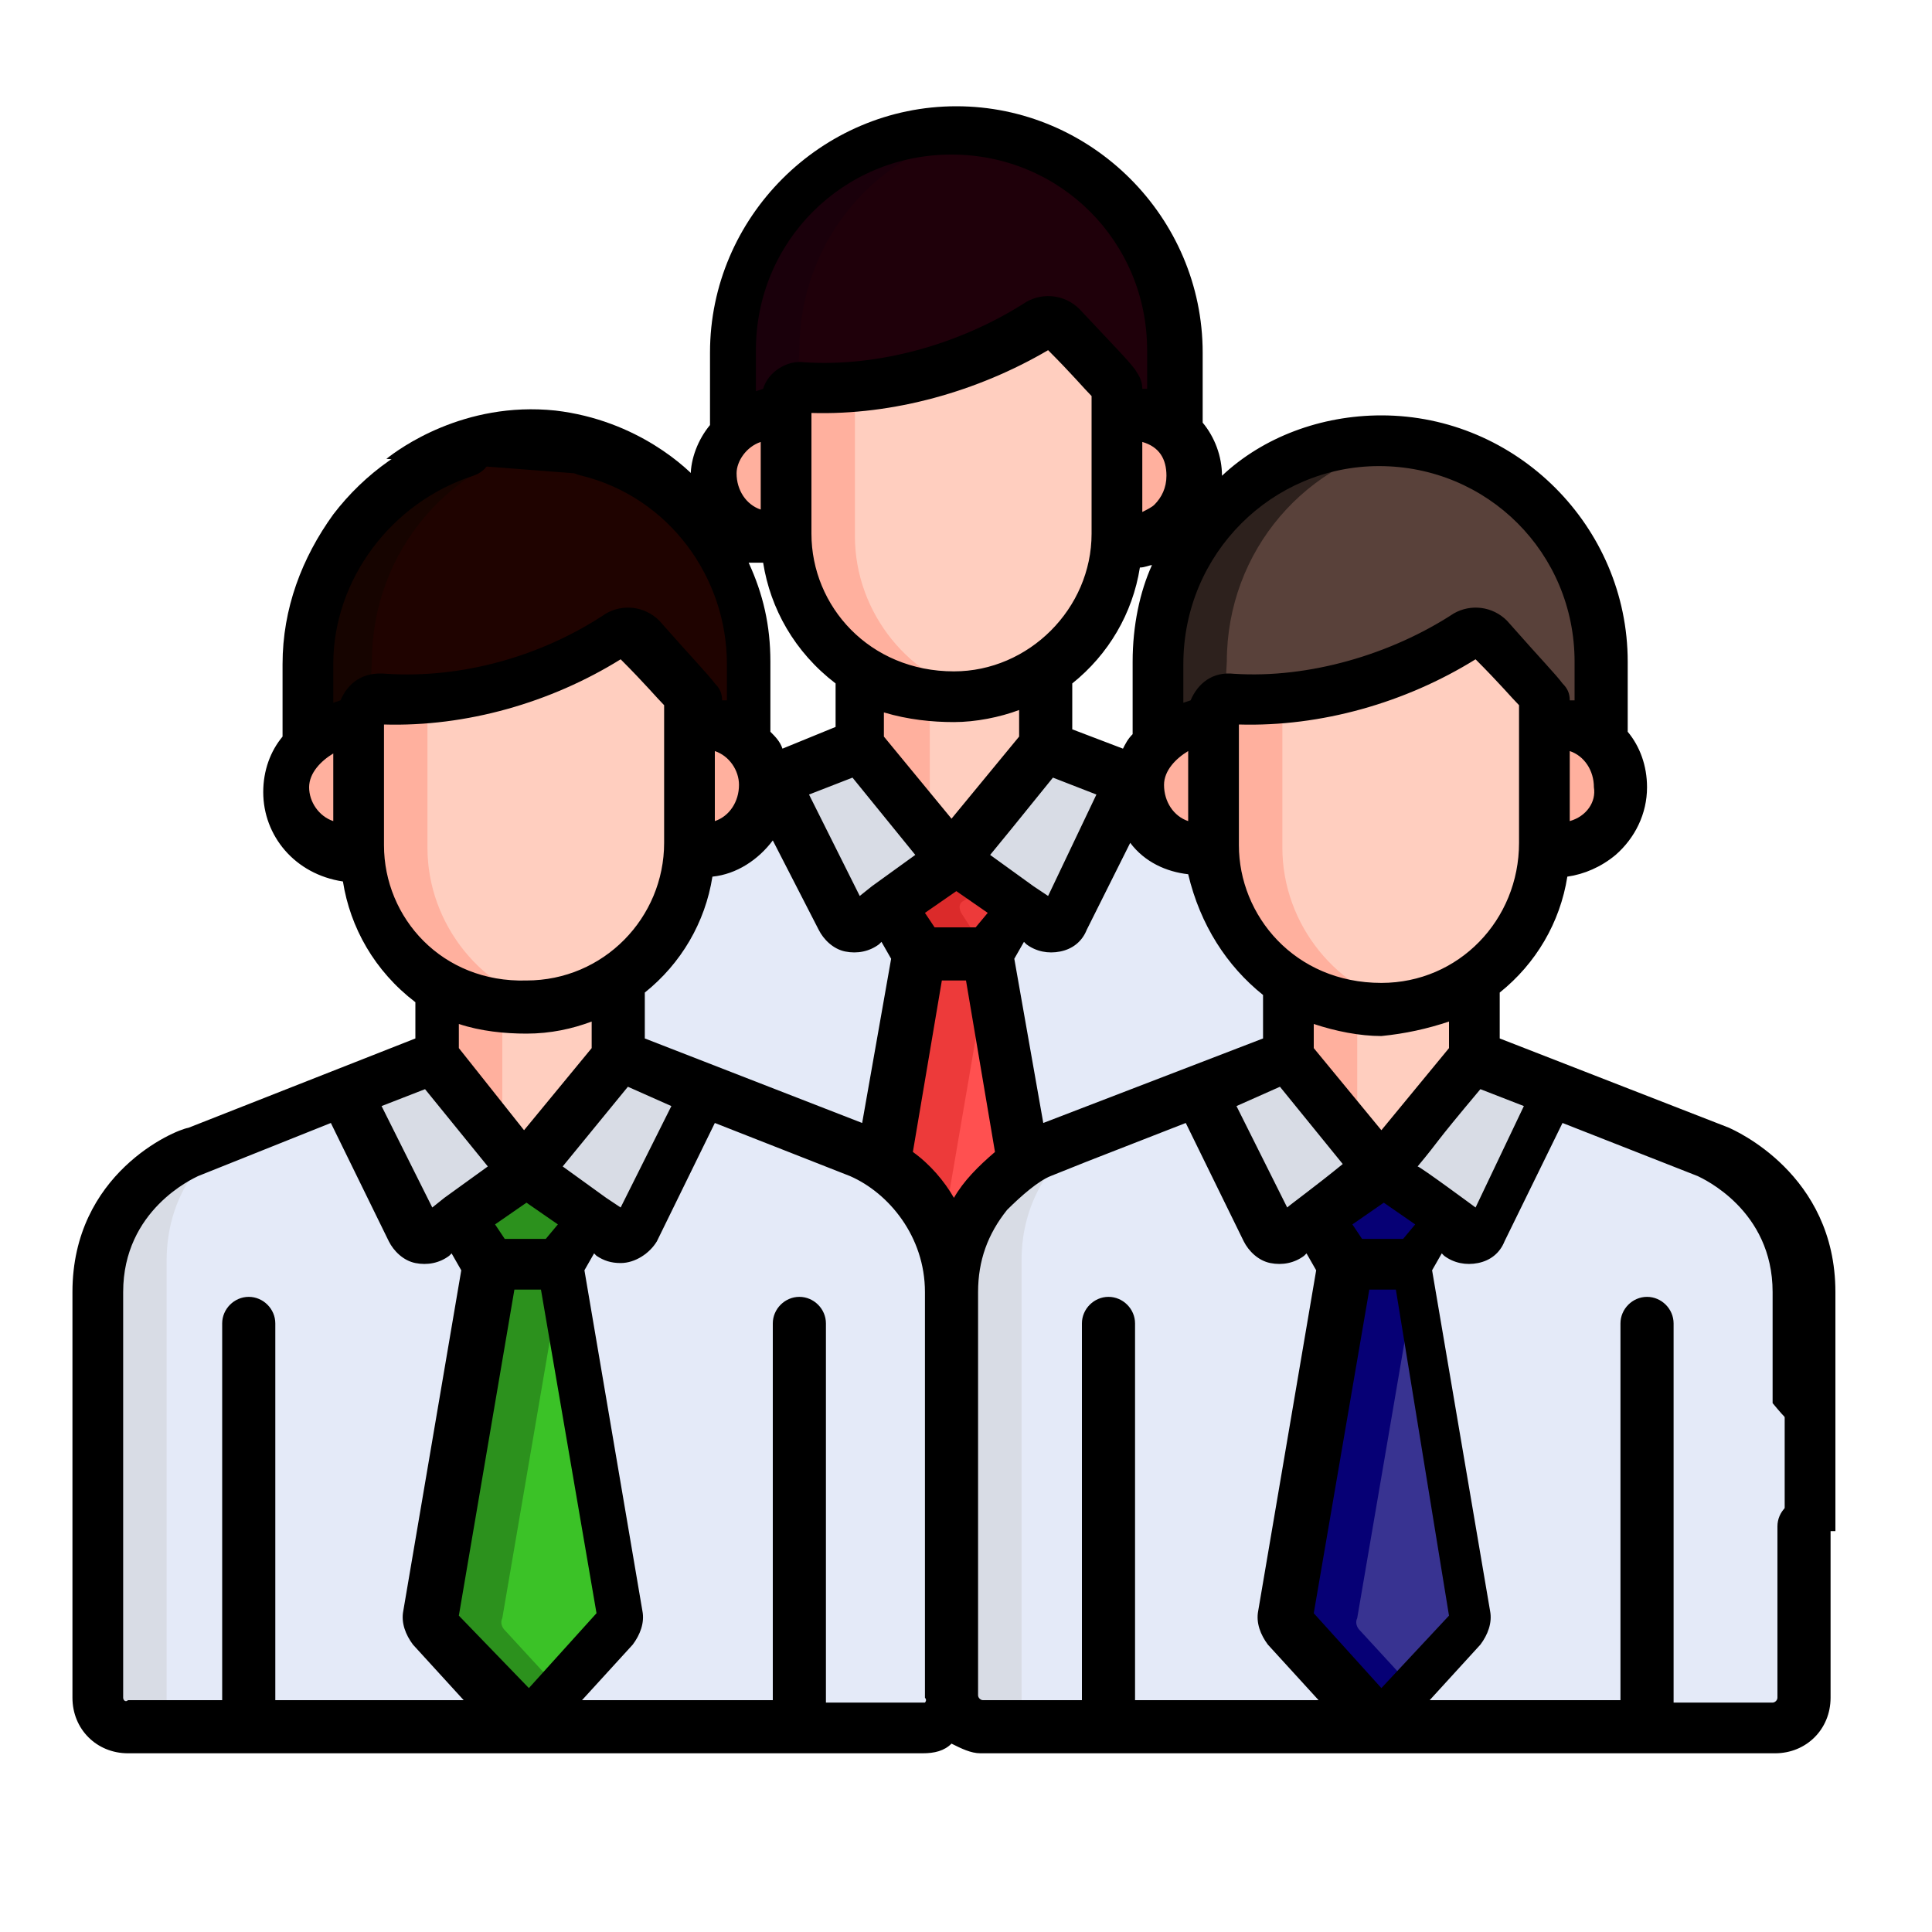 <?xml version="1.0" encoding="utf-8"?>
<!-- Generator: Adobe Illustrator 22.0.0, SVG Export Plug-In . SVG Version: 6.00 Build 0)  -->
<svg version="1.1" id="Layer_1" xmlns="http://www.w3.org/2000/svg" xmlns:xlink="http://www.w3.org/1999/xlink" x="0px" y="0px"
	 viewBox="0 0 80 80" style="enable-background:new 0 0 80 80;" xml:space="preserve">
<style type="text/css">
	.st0{fill:#1F000A;}
	.st1{fill:#1A000B;}
	.st2{fill:#F0A479;}
	.st3{fill:#FFB09E;}
	.st4{fill:#FFCEBF;}
	.st5{fill:#E4EAF8;}
	.st6{fill:#D8DCE5;}
	.st7{fill:#FF5050;}
	.st8{fill:#ED3A3A;}
	.st9{fill:#DB2A2A;}
	.st10{fill:#59413A;}
	.st11{fill:#2D211D;}
	.st12{fill:#383391;}
	.st13{fill:#060075;}
	.st14{fill:#1F0300;}
	.st15{fill:#160400;}
	.st16{fill:#3BC227;}
	.st17{fill:#2C911D;}
</style>
<path class="st0" d="M39.4,5.4c-5.1,0-9.2,4.1-9.2,9.2v3.7c0.6-0.6,1.5-0.9,2.3-0.8V17c0-0.4,0.3-0.7,0.7-0.6
	c3.5,0.3,7.2-0.9,9.9-2.7c0.3-0.2,0.6-0.1,0.8,0.1c2.3,2.5,2.3,2.4,2.3,2.7v0.9c0.9-0.1,1.8,0.1,2.3,0.7v-3.6
	C48.5,9.5,44.4,5.4,39.4,5.4z"/>
<path class="st1" d="M33.1,14.5c0-4.6,3.3-8.4,7.7-9.1c-0.5-0.1-1-0.1-1.4-0.1c-5.1,0-9.2,4.1-9.2,9.2v3.7c0.6-0.6,1.5-0.9,2.3-0.8
	V17c0-0.3,0.2-0.6,0.5-0.6L33.1,14.5L33.1,14.5z"/>
<path class="st2" d="M46.2,17.1v5c0,0.1,0,0.1,0,0.2c1.8,0.3,3.2-1,3.2-2.6C49.4,18.2,48,16.9,46.2,17.1z"/>
<path class="st3" d="M48.6,17.8c-0.6-0.5-1.4-0.8-2.4-0.7v5c0,0.1,0,0.1,0,0.2c0.9,0.1,1.8-0.2,2.4-0.7L48.6,17.8L48.6,17.8z"/>
<path class="st2" d="M32.6,22.2v-5.1c-1.6-0.2-3.2,1-3.2,2.6c0,1.6,1.4,2.9,3.2,2.6C32.6,22.3,32.6,22.3,32.6,22.2z"/>
<path class="st3" d="M32.6,21.4c-0.4-0.5-0.6-1-0.6-1.7c0-0.6,0.2-1.1,0.6-1.6v-1c-1.6-0.2-3.2,1-3.2,2.6c0,1.6,1.4,2.9,3.2,2.6
	c0-0.1,0-0.1,0-0.2L32.6,21.4L32.6,21.4z"/>
<path class="st4" d="M39.5,28.6c-1.5,0-2.8-0.4-3.8-1.1v3.8l3.8,4.7l3.8-4.7v-3.9C42.2,28.2,40.9,28.6,39.5,28.6z"/>
<path class="st3" d="M38.5,28.5c-1.1-0.1-2-0.5-2.9-1v3.8l2.9,3.5L38.5,28.5L38.5,28.5z"/>
<path class="st5" d="M53.4,34.9l-10.1-3.9l-3.8,4.7l-3.8-4.7l-10.1,3.9c0,0-3.7,1.5-3.7,5.8c0,3.9,0,13.6,0,16.8
	c0,0.7,0.6,1.2,1.2,1.2c0.5,0,32.4,0,32.9,0c0.7,0,1.2-0.6,1.2-1.2c0-3.1,0-12.9,0-16.8C57.2,36.4,53.4,34.9,53.4,34.9z"/>
<path class="st6" d="M24.6,57.5c0-3.1,0-14.3,0-18.2c0-2.5,1.3-4.1,2.4-5l-1.5,0.6c0,0-3.7,1.5-3.7,5.8c0,3.9,0,13.6,0,16.8
	c0,0.7,0.6,1.2,1.2,1.2c0.1,0,1.2,0,2.9,0C25.2,58.7,24.6,58.1,24.6,57.5z"/>
<path class="st4" d="M43.9,13.5c-0.2-0.2-0.5-0.3-0.8-0.1c-2.7,1.8-6.3,2.9-9.9,2.7c-0.4,0-0.7,0.3-0.7,0.6v5.5
	c0,3.5,2.8,6.7,6.9,6.7c3.7,0,6.7-3,6.7-6.7v-5.9C46.2,15.9,46.2,16,43.9,13.5z"/>
<path class="st3" d="M35.4,22.2v-6.1c-0.7,0.1-1.5,0.1-2.2,0c-0.4,0-0.7,0.3-0.7,0.6v5.5c0,3.5,2.8,6.7,6.9,6.7c0.5,0,0.9,0,1.3-0.1
	C37.7,28.2,35.4,25.4,35.4,22.2z"/>
<g>
	<path class="st6" d="M44.1,38.1l2.9-5.7l-3.7-1.4l-3.8,4.7l3.7,2.7C43.5,38.5,43.9,38.4,44.1,38.1z"/>
	<path class="st6" d="M34.8,38.1L32,32.4l3.7-1.4l3.8,4.7l-3.7,2.7C35.4,38.5,35,38.4,34.8,38.1z"/>
</g>
<path class="st7" d="M43.4,54.1l-2.5-14.6h-1.4h0H38l-2.5,14.6c0,0.2,0,0.4,0.1,0.5l0,0l0,0l3.4,3.7c0.2,0.2,0.5,0.2,0.7,0l3.4-3.7
	l0,0l0,0C43.3,54.4,43.4,54.3,43.4,54.1z"/>
<g>
	<path class="st8" d="M38.6,54.6c-0.1-0.1-0.2-0.3-0.1-0.5l2.5-14.6h-1.4h0H38l-2.5,14.6c0,0.2,0,0.4,0.1,0.5l3.4,3.7
		c0.2,0.2,0.5,0.2,0.7,0l1.1-1.2L38.6,54.6z"/>
	<polygon class="st8" points="39.5,35.7 39.5,35.7 39.5,35.7 39.5,35.7 39.5,35.7 36.7,37.6 38,39.5 39.5,39.5 39.5,39.5 40.9,39.5 
		42.2,37.6 	"/>
</g>
<path class="st9" d="M40.9,36.7l-1.4-1v0l0,0l0,0v0l-2.7,1.9l1.3,1.9h1.4h0h1.4l-1.1-1.7c-0.1-0.2-0.1-0.4,0.1-0.5L40.9,36.7z"/>
<path class="st10" d="M57.1,18.3c-5.1,0-9.2,4.1-9.2,9.2v3.7c0.6-0.6,1.5-0.9,2.3-0.8v-0.5c0-0.4,0.3-0.7,0.7-0.6
	c3.5,0.3,7.2-0.9,9.9-2.7c0.3-0.2,0.6-0.1,0.8,0.1c2.3,2.5,2.3,2.4,2.3,2.7v0.9c0.9-0.1,1.8,0.1,2.3,0.7v-3.6
	C66.3,22.4,62.2,18.3,57.1,18.3z"/>
<path class="st11" d="M50.8,27.4c0-4.6,3.3-8.4,7.7-9.1c-0.5-0.1-1-0.1-1.4-0.1c-5.1,0-9.2,4.1-9.2,9.2v3.7c0.6-0.6,1.5-0.9,2.3-0.8
	v-0.5c0-0.3,0.2-0.6,0.5-0.6L50.8,27.4L50.8,27.4L50.8,27.4z"/>
<path class="st2" d="M63.9,30v5c0,0.1,0,0.1,0,0.2c1.8,0.3,3.2-1,3.2-2.6C67.1,31.1,65.7,29.8,63.9,30z"/>
<path class="st3" d="M66.3,30.7c-0.6-0.5-1.4-0.8-2.4-0.7v5c0,0.1,0,0.1,0,0.2c0.9,0.1,1.8-0.2,2.4-0.7L66.3,30.7L66.3,30.7z"/>
<path class="st2" d="M50.3,35.1V30c-1.6-0.2-3.2,1-3.2,2.6c0,1.6,1.4,2.9,3.2,2.6C50.3,35.2,50.3,35.1,50.3,35.1z"/>
<path class="st3" d="M50.3,34.3c-0.4-0.5-0.6-1-0.6-1.7c0-0.6,0.2-1.1,0.6-1.6v-1c-1.6-0.2-3.2,1-3.2,2.6c0,1.6,1.4,2.9,3.2,2.6
	c0-0.1,0-0.1,0-0.2L50.3,34.3L50.3,34.3L50.3,34.3z"/>
<path class="st4" d="M57.2,41.5c-1.5,0-2.8-0.4-3.8-1.1v3.8l3.8,4.7l3.8-4.7v-3.9C59.9,41,58.6,41.5,57.2,41.5z"/>
<path class="st3" d="M56.2,41.4c-1.1-0.1-2-0.5-2.9-1v3.8l2.9,3.5V41.4z"/>
<path class="st5" d="M71.1,47.8L61,43.8l-3.8,4.7l-3.8-4.7l-10.1,3.9c0,0-3.7,1.5-3.7,5.8c0,3.9,0,13.6,0,16.8
	c0,0.7,0.6,1.2,1.2,1.2c0.5,0,32.4,0,32.9,0c0.7,0,1.2-0.6,1.2-1.2c0-3.1,0-12.9,0-16.8C74.9,49.3,71.1,47.8,71.1,47.8z"/>
<path class="st6" d="M42.3,70.4c0-3.1,0-14.3,0-18.2c0-2.5,1.3-4.1,2.4-5l-1.5,0.6c0,0-3.7,1.5-3.7,5.8c0,3.9,0,13.6,0,16.8
	c0,0.7,0.6,1.2,1.2,1.2c0.1,0,1.2,0,2.9,0C42.9,71.6,42.3,71,42.3,70.4z"/>
<path class="st4" d="M61.6,26.4c-0.2-0.2-0.5-0.3-0.8-0.1c-2.7,1.8-6.3,2.9-9.9,2.7c-0.4,0-0.7,0.3-0.7,0.6v5.5
	c0,3.5,2.8,6.7,6.9,6.7c3.7,0,6.7-3,6.7-6.7v-5.9C63.9,28.8,63.9,28.9,61.6,26.4z"/>
<path class="st3" d="M53.1,35.1V29c-0.7,0.1-1.5,0.1-2.2,0c-0.4,0-0.7,0.3-0.7,0.6v5.5c0,3.5,2.8,6.7,6.9,6.7c0.5,0,0.9,0,1.3-0.1
	C55.4,41.1,53.1,38.3,53.1,35.1z"/>
<g>
	<path class="st6" d="M61.8,51l2.9-5.7L61,43.8l-3.8,4.7l3.7,2.7C61.2,51.4,61.6,51.3,61.8,51z"/>
	<path class="st6" d="M52.6,51l-2.9-5.7l3.7-1.4l3.8,4.7l-3.7,2.7C53.1,51.4,52.7,51.3,52.6,51z"/>
</g>
<path class="st12" d="M61.1,67l-2.5-14.6h-1.4h0h-1.4L53.3,67c0,0.2,0,0.4,0.1,0.5l0,0l0,0l3.4,3.7c0.2,0.2,0.5,0.2,0.7,0l3.4-3.7
	l0,0l0,0C61,67.3,61.1,67.1,61.1,67z"/>
<g>
	<path class="st13" d="M56.3,67.5c-0.1-0.1-0.2-0.3-0.1-0.5l2.5-14.6h-1.4h0h-1.4L53.3,67c0,0.2,0,0.4,0.1,0.5l3.4,3.7
		c0.2,0.2,0.5,0.2,0.7,0l1.1-1.2L56.3,67.5z"/>
	<polygon class="st13" points="57.2,48.6 57.2,48.6 57.2,48.6 57.2,48.6 57.2,48.6 54.5,50.5 55.7,52.4 57.2,52.4 57.2,52.4 
		58.6,52.4 59.9,50.5 	"/>
</g>
<path class="st13" d="M58.6,49.6l-1.4-1v0l0,0l0,0v0l-2.7,1.9l1.3,1.9h1.4h0h1.4l-1.1-1.7c-0.1-0.2-0.1-0.4,0.1-0.5L58.6,49.6z"/>
<path class="st14" d="M21.7,18.3c-5.1,0-9.2,4.1-9.2,9.2v3.7c0.6-0.6,1.5-0.9,2.3-0.8v-0.5c0-0.4,0.3-0.7,0.7-0.6
	c3.5,0.3,7.2-0.9,9.9-2.7c0.3-0.2,0.6-0.1,0.8,0.1c2.3,2.5,2.3,2.4,2.3,2.7v0.9c0.9-0.1,1.8,0.1,2.3,0.7v-3.6
	C30.8,22.4,26.7,18.3,21.7,18.3z"/>
<path class="st15" d="M15.4,27.4c0-4.6,3.3-8.4,7.7-9.1c-0.5-0.1-1-0.1-1.4-0.1c-5.1,0-9.2,4.1-9.2,9.2v3.7c0.6-0.6,1.5-0.9,2.3-0.8
	v-0.5c0-0.3,0.2-0.6,0.5-0.6L15.4,27.4L15.4,27.4z"/>
<path class="st2" d="M28.5,30v5c0,0.1,0,0.1,0,0.2c1.8,0.3,3.2-1,3.2-2.6C31.7,31.1,30.3,29.8,28.5,30z"/>
<path class="st3" d="M30.8,30.7c-0.6-0.5-1.4-0.8-2.4-0.7v5c0,0.1,0,0.1,0,0.2c0.9,0.1,1.8-0.2,2.4-0.7L30.8,30.7L30.8,30.7z"/>
<path class="st2" d="M14.8,35.1V30c-1.6-0.2-3.2,1-3.2,2.6c0,1.6,1.4,2.9,3.2,2.6C14.9,35.2,14.8,35.1,14.8,35.1z"/>
<path class="st3" d="M14.8,34.3c-0.4-0.5-0.6-1-0.6-1.7c0-0.6,0.2-1.1,0.6-1.6v-1c-1.6-0.2-3.2,1-3.2,2.6c0,1.6,1.4,2.9,3.2,2.6
	c0-0.1,0-0.1,0-0.2L14.8,34.3L14.8,34.3z"/>
<path class="st4" d="M21.8,41.5c-1.5,0-2.8-0.4-3.8-1.1v3.8l3.8,4.7l3.8-4.7v-3.9C24.5,41,23.2,41.5,21.8,41.5z"/>
<path class="st3" d="M20.8,41.4c-1.1-0.1-2-0.5-2.9-1v3.8l2.9,3.5V41.4z"/>
<path class="st5" d="M35.7,47.8l-10.1-3.9l-3.8,4.7l-3.8-4.7L7.8,47.8c0,0-3.7,1.5-3.7,5.8c0,3.9,0,13.6,0,16.8
	c0,0.7,0.6,1.2,1.2,1.2c0.5,0,32.4,0,32.9,0c0.7,0,1.2-0.6,1.2-1.2c0-3.1,0-12.9,0-16.8C39.5,49.3,35.7,47.8,35.7,47.8z"/>
<path class="st6" d="M6.9,70.4c0-3.1,0-14.3,0-18.2c0-2.5,1.3-4.1,2.4-5l-1.5,0.6c0,0-3.7,1.5-3.7,5.8c0,3.9,0,13.6,0,16.8
	c0,0.7,0.6,1.2,1.2,1.2c0.1,0,1.2,0,2.9,0C7.4,71.6,6.9,71,6.9,70.4z"/>
<path class="st4" d="M26.2,26.4c-0.2-0.2-0.5-0.3-0.8-0.1c-2.7,1.8-6.3,2.9-9.9,2.7c-0.4,0-0.7,0.3-0.7,0.6v5.5
	c0,3.5,2.8,6.7,6.9,6.7c3.7,0,6.7-3,6.7-6.7v-5.9C28.5,28.8,28.5,28.9,26.2,26.4z"/>
<path class="st3" d="M17.7,35.1V29C17,29,16.2,29,15.5,29c-0.4,0-0.7,0.3-0.7,0.6v5.5c0,3.5,2.8,6.7,6.9,6.7c0.5,0,0.9,0,1.3-0.1
	C20,41.1,17.7,38.3,17.7,35.1z"/>
<g>
	<path class="st6" d="M26.4,51l2.9-5.7l-3.7-1.4l-3.8,4.7l3.7,2.7C25.8,51.4,26.2,51.3,26.4,51z"/>
	<path class="st6" d="M17.1,51l-2.9-5.7l3.7-1.4l3.8,4.7L18,51.2C17.7,51.4,17.3,51.3,17.1,51z"/>
</g>
<path class="st16" d="M25.6,67l-2.5-14.6h-1.4h0h-1.4L17.9,67c0,0.2,0,0.4,0.1,0.5l0,0l0,0l3.4,3.7c0.2,0.2,0.5,0.2,0.7,0l3.4-3.7
	l0,0l0,0C25.6,67.3,25.7,67.1,25.6,67z"/>
<g>
	<path class="st17" d="M20.9,67.5c-0.1-0.1-0.2-0.3-0.1-0.5l2.5-14.6h-1.4h0h-1.4L17.9,67c0,0.2,0,0.4,0.1,0.5l3.4,3.7
		c0.2,0.2,0.5,0.2,0.7,0l1.1-1.2L20.9,67.5z"/>
	<polygon class="st17" points="21.7,48.6 21.7,48.6 21.7,48.6 21.7,48.6 21.7,48.6 19,50.5 20.3,52.4 21.7,52.4 21.7,52.4 
		23.2,52.4 24.5,50.5 	"/>
</g>
<path class="st17" d="M23.2,49.6l-1.4-1v0l0,0l0,0v0L19,50.5l1.3,1.9h1.4h0h1.4l-1.1-1.7c-0.1-0.2-0.1-0.4,0.1-0.5L23.2,49.6z"/>
<path d="M74.9,59.2c0.6,0,1.1-0.5,1.1-1.1v-4.6c0-4.9-4.2-6.7-4.4-6.8c0,0,0,0,0,0L62.1,43v-1.9c1.5-1.2,2.5-2.9,2.8-4.8
	c0.7-0.1,1.4-0.4,2-0.9c0.8-0.7,1.3-1.7,1.3-2.8c0-0.9-0.3-1.7-0.8-2.3v-2.9c0-5.6-4.6-10.2-10.2-10.2c-2.5,0-4.9,0.9-6.6,2.5
	c0-0.8-0.3-1.6-0.8-2.2v-2.9c0-5.6-4.6-10.2-10.2-10.2c-5.6,0-10.2,4.6-10.2,10.2v3c-0.5,0.6-0.8,1.4-0.8,2.1c-1.1-1-2.5-1.7-4-2.1
	c-0.6-0.2-1.2,0.2-1.3,0.8c-0.2,0.6,0.2,1.2,0.8,1.3c3.6,0.9,6,4.2,6,7.8V29c0,0-0.2,0-0.2,0c0-0.3-0.1-0.5-0.3-0.7
	c-0.3-0.4-0.8-0.9-2.3-2.6c-0.6-0.6-1.5-0.7-2.2-0.3c-2.7,1.8-6,2.7-9.1,2.5c-1-0.1-1.6,0.4-1.9,1.1c0,0-0.3,0.1-0.3,0.1v-1.6
	c0-3.5,2.4-6.7,5.8-7.8c0.6-0.2,0.9-0.8,0.7-1.3c-0.2-0.6-0.8-0.9-1.3-0.7c-2.1,0.6-3.9,1.9-5.2,3.6c-1.3,1.8-2.1,3.9-2.1,6.2v3
	c-0.5,0.6-0.8,1.4-0.8,2.3c0,1.8,1.3,3.4,3.3,3.7c0.3,1.9,1.3,3.7,3,5V43l-9.4,3.7c0,0,0,0,0,0C7.2,46.8,3,48.6,3,53.5v16.8
	c0,1.3,1,2.3,2.3,2.3h32.9c0.5,0,0.9-0.1,1.2-0.4c0.4,0.2,0.8,0.4,1.2,0.4h32.9c1.3,0,2.3-1,2.3-2.3v-7.1c0-0.6-0.5-1.1-1.1-1.1
	c-0.6,0-1.1,0.5-1.1,1.1v7.1c0,0.1-0.1,0.2-0.2,0.2h-4.1V54.8c0-0.6-0.5-1.1-1.1-1.1s-1.1,0.5-1.1,1.1v15.6h-7.9l2.1-2.3
	c0.3-0.4,0.5-0.9,0.4-1.4c0,0,0,0,0,0l-2.4-14.1l0.4-0.7l0.1,0.1c0.4,0.3,0.9,0.4,1.4,0.3c0.5-0.1,0.9-0.4,1.1-0.9v0l2.4-4.9
	l5.6,2.2c0.2,0.1,3.1,1.4,3.1,4.8v4.6C73.9,58.7,74.3,59.2,74.9,59.2z M53.3,50l-2.1-4.2L53,45l2.6,3.2C54.5,49.1,53.4,49.9,53.3,50
	z M27.8,45.8L25.7,50l-0.6-0.4c0,0,0,0,0,0l-1.8-1.3L26,45L27.8,45.8z M17.9,50l-2.1-4.2l1.8-0.7l2.6,3.2l-1.8,1.3c0,0,0,0,0,0
	L17.9,50z M30.6,32.5c0,0.7-0.4,1.3-1,1.5v-2.9C30.2,31.3,30.6,31.9,30.6,32.5z M43.4,14.5c1,1,1.5,1.6,1.8,1.9c0,2.7,0,3.7,0,5.7
	c0,3.1-2.6,5.7-5.7,5.7c-3.5,0-5.9-2.7-5.9-5.7v-5C37,17.2,40.5,16.2,43.4,14.5z M48.3,19.7c0,0.5-0.2,0.9-0.5,1.2
	c-0.1,0.1-0.3,0.2-0.5,0.3v-2.9C48,18.5,48.3,19,48.3,19.7z M52.3,41.2V43l-9.1,3.5l-1.2-6.8l0.4-0.7l0.1,0.1
	c0.4,0.3,0.9,0.4,1.4,0.3c0.5-0.1,0.9-0.4,1.1-0.9v0l1.8-3.6c0.6,0.8,1.5,1.2,2.4,1.3C49.7,38.3,50.8,40,52.3,41.2z M39.5,49.6
	c-0.4-0.7-1-1.4-1.7-1.9l1.2-7.1H40l1.2,7.1C40.5,48.3,39.9,48.9,39.5,49.6z M26.7,41.1c1.5-1.2,2.5-2.9,2.8-4.8
	c1-0.1,1.9-0.7,2.5-1.5l1.9,3.7c0,0,0,0,0,0c0.2,0.4,0.6,0.8,1.1,0.9c0.5,0.1,1,0,1.4-0.3l0.1-0.1l0.4,0.7l-1.2,6.8L26.7,43
	L26.7,41.1L26.7,41.1z M39.5,29.9C39.5,29.9,39.5,29.9,39.5,29.9L39.5,29.9L39.5,29.9c0.9,0,1.9-0.2,2.7-0.5v1.1l-2.8,3.4l-2.8-3.4
	v-1C37.6,29.8,38.6,29.9,39.5,29.9z M49.2,34c-0.6-0.2-1-0.8-1-1.5c0-0.6,0.5-1.1,1-1.4V34z M43.4,37.1l-0.6-0.4c0,0,0,0,0,0
	L41,35.4l0.9-1.1l1.7-2.1l1.8,0.7L43.4,37.1z M40.4,38.4h-1.7l-0.4-0.6l1.3-0.9l1.3,0.9L40.4,38.4z M35.6,37.1l-2.1-4.2l1.8-0.7
	l2.6,3.2l-1.8,1.3c0,0,0,0,0,0L35.6,37.1z M46.9,27.4v3c-0.2,0.2-0.3,0.4-0.4,0.6l-2.1-0.8v-1.9c1.5-1.2,2.5-2.9,2.8-4.8
	c0.2,0,0.4-0.1,0.5-0.1C47.2,24.5,46.9,25.9,46.9,27.4z M31.5,18.3v2.8c-0.6-0.2-1-0.8-1-1.5C30.5,19.1,30.9,18.5,31.5,18.3z
	 M31.6,23.3c0.3,1.9,1.3,3.7,3,5v1.8L32.4,31c-0.1-0.3-0.3-0.5-0.5-0.7v-2.9c0-1.5-0.3-2.8-0.9-4.1C31.3,23.3,31.4,23.3,31.6,23.3z
	 M21.3,53.4h1.1l2.3,13.4l-2.8,3.1L19,66.9L21.3,53.4z M22.6,51.3h-1.7l-0.4-0.6l1.3-0.9l1.3,0.9L22.6,51.3z M60,42.3v1.1l-2.8,3.4
	l-2.8-3.4v-1c0.9,0.3,1.9,0.5,2.8,0.5c0,0,0,0,0,0l0,0h0C58.2,42.8,59.1,42.6,60,42.3z M57.2,40.7c-3.6,0-5.9-2.8-5.9-5.7v-5
	c3.4,0.1,6.9-0.9,9.8-2.7c1,1,1.5,1.6,1.8,1.9c0,2.7,0,3.7,0,5.7C62.9,38.1,60.4,40.7,57.2,40.7z M65,34v-2.9c0.6,0.2,1,0.8,1,1.5
	C66.1,33.2,65.7,33.8,65,34z M57.1,19.3c4.5,0,8.1,3.6,8.1,8.1V29c0,0-0.2,0-0.2,0c0-0.3-0.1-0.5-0.3-0.7c-0.3-0.4-0.8-0.9-2.3-2.6
	c-0.6-0.6-1.5-0.7-2.2-0.3c-2.6,1.7-6,2.7-9.1,2.5c-0.9-0.1-1.5,0.4-1.8,1.1c0,0-0.3,0.1-0.3,0.1v-1.6C49,22.9,52.7,19.3,57.1,19.3z
	 M31.3,14.5c0-4.5,3.6-8.1,8.1-8.1s8.1,3.6,8.1,8.1v1.6c0,0-0.2,0-0.2,0c0-0.3-0.1-0.5-0.3-0.8c-0.3-0.4-0.8-0.9-2.3-2.5
	c-0.6-0.6-1.5-0.7-2.2-0.3c-2.8,1.8-6.2,2.7-9.2,2.5c-0.7-0.1-1.5,0.4-1.7,1.1c0,0-0.3,0.1-0.3,0.1L31.3,14.5L31.3,14.5z M12.8,32.6
	c0-0.6,0.5-1.1,1-1.4V34C13.2,33.8,12.8,33.2,12.8,32.6z M15.9,35v-5c3.4,0.1,6.9-0.9,9.8-2.7c1,1,1.5,1.6,1.8,1.9
	c0,2.7,0,3.7,0,5.7c0,3.1-2.5,5.7-5.7,5.7C18.3,40.7,15.9,38,15.9,35z M21.8,42.8C21.8,42.8,21.8,42.8,21.8,42.8L21.8,42.8
	L21.8,42.8c1,0,1.9-0.2,2.7-0.5v1.1l-2.8,3.4L19,43.4v-1C19.9,42.7,20.9,42.8,21.8,42.8z M5.1,70.3V53.5c0-3.4,2.9-4.7,3.1-4.8
	l5.5-2.2l2.4,4.9c0,0,0,0,0,0c0.2,0.4,0.6,0.8,1.1,0.9c0.5,0.1,1,0,1.4-0.3l0.1-0.1l0.4,0.7l-2.4,14.1c0,0,0,0,0,0
	c-0.1,0.5,0.1,1,0.4,1.4l2.1,2.3h-7.8V54.8c0-0.6-0.5-1.1-1.1-1.1c-0.6,0-1.1,0.5-1.1,1.1v15.6H5.3C5.2,70.5,5.1,70.4,5.1,70.3z
	 M38.3,70.5h-4.1V54.8c0-0.6-0.5-1.1-1.1-1.1c-0.6,0-1.1,0.5-1.1,1.1v15.6h-7.9l2.1-2.3c0.3-0.4,0.5-0.9,0.4-1.4c0,0,0,0,0,0
	l-2.4-14.1l0.4-0.7l0.1,0.1c0.3,0.2,0.6,0.3,1,0.3c0.6,0,1.2-0.4,1.5-0.9v0l2.4-4.9l5.6,2.2c1.6,0.7,3.1,2.5,3.1,4.8v16.8
	C38.4,70.4,38.3,70.5,38.3,70.5z M47,70.5V54.8c0-0.6-0.5-1.1-1.1-1.1s-1.1,0.5-1.1,1.1v15.6h-4.1c-0.1,0-0.2-0.1-0.2-0.2V53.5
	c0-1.3,0.4-2.4,1.2-3.4c0.6-0.6,1.3-1.2,1.8-1.4l1.5-0.6l4.1-1.6l2.4,4.9c0,0,0,0,0,0c0.2,0.4,0.6,0.8,1.1,0.9c0.5,0.1,1,0,1.4-0.3
	l0.1-0.1l0.4,0.7l-2.4,14.1c0,0,0,0,0,0c-0.1,0.5,0.1,1,0.4,1.4l2.1,2.3H47L47,70.5L47,70.5z M57.2,69.9l-2.8-3.1l2.3-13.4h1.1
	L60,66.9L57.2,69.9z M58.1,51.3h-1.7L56,50.7l1.3-0.9l1.3,0.9L58.1,51.3z M61.1,50c0,0-2.3-1.7-2.4-1.7c1-1.2,0.5-0.7,2.6-3.2
	l1.8,0.7L61.1,50z"/>
<polyline points="73.9,58.1 73.9,63.4 76,63.4 76,58.1 "/>
<path d="M16,19c0.5-0.4,3.2-2.4,7-2c3.4,0.4,5.5,2.4,6,3"/>
</svg>
